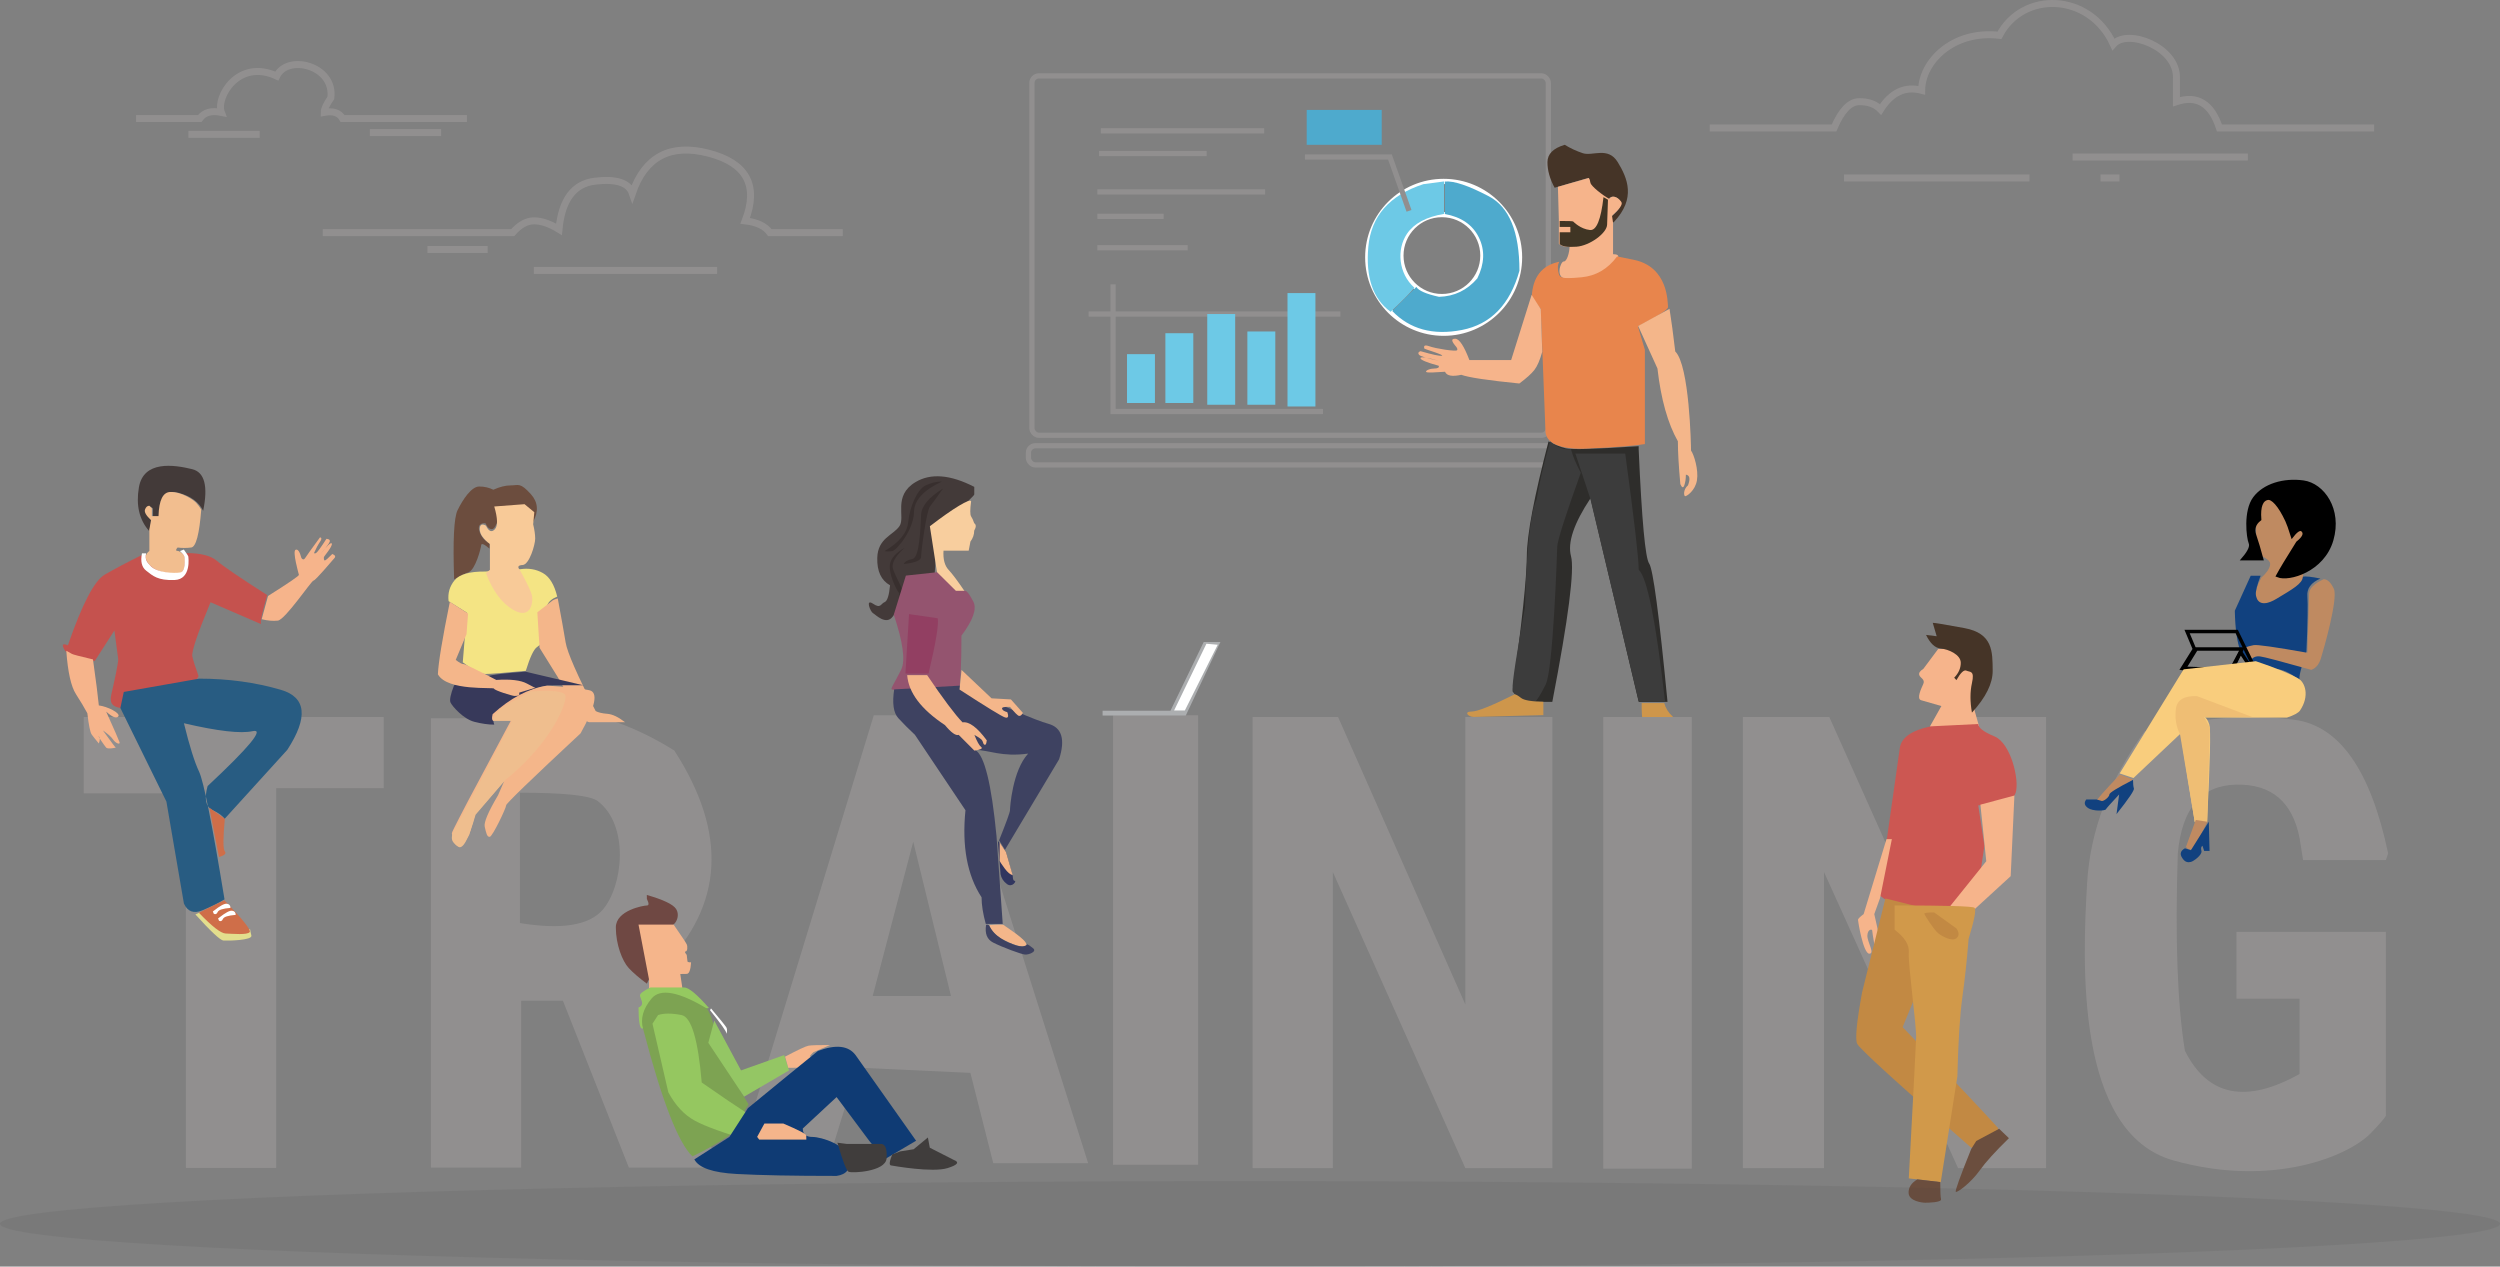 <?xml version="1.0" encoding="UTF-8"?>
<svg width="1433px" height="726px" viewBox="0 0 1433 726" version="1.1" xmlns="http://www.w3.org/2000/svg" xmlns:xlink="http://www.w3.org/1999/xlink">
    <rect x="0" y="0" width="1433" height="726" fill="#808080" stroke="none"/>
    <!-- Generator: Sketch 48.2 (47327) - http://www.bohemiancoding.com/sketch -->
    <title>Group</title>
    <desc>Created with Sketch.</desc>
    <defs></defs>
    <g id="Page-1" stroke="none" stroke-width="1" fill="none" fill-rule="evenodd">
        <g id="Group" transform="translate(0, 2)">
            <path d="M78,65.942 L114.48,65.942 C117.05,62.412 121.182,61.235 126.876,62.412 C123.605,53.787 136.55,31.359 158.622,41.588 C164.773,28.804 191.944,35.505 189.648,54.101 C187.112,57.77 185.845,60.54 185.845,62.412 C191.007,61.46 194.515,62.637 196.367,65.942 C198.537,65.942 222.293,65.942 267.637,65.942" id="Path-2" stroke="#918F8F" stroke-width="4"></path>
            <path d="M212,74 L252.859,74" id="Path-3" stroke="#918F8F" stroke-width="4"></path>
            <path d="M108,75 L148.859,75" id="Path-3-Copy" stroke="#918F8F" stroke-width="4"></path>
            <path d="M185,131.355 L293.871,131.355 C297.825,126.84 301.909,124.583 306.126,124.583 C310.342,124.583 315.104,126.208 320.412,129.457 C322.009,112.482 328.899,103.277 341.081,101.844 C353.263,100.411 360.386,102.73 362.449,108.801 C369.678,87.829 384.221,80.157 406.078,85.787 C427.935,91.417 434.955,104.349 427.138,124.583 C433.933,125.377 438.658,127.634 441.314,131.355 C443.376,131.355 457.292,131.355 483.062,131.355" id="Path-4" stroke="#918F8F" stroke-width="4"></path>
            <path d="M306,153 L411.058,153" id="Path-5" stroke="#918F8F" stroke-width="4"></path>
            <path d="M245,141 L279.519,141" id="Path-6" stroke="#918F8F" stroke-width="4"></path>
            <path d="M980,71.344 L1051.257,71.344 C1055.486,61.414 1060.248,56.396 1065.544,56.291 C1070.839,56.185 1074.974,57.671 1077.947,60.748 C1084.168,50.924 1092.02,47.263 1101.501,49.764 C1101.501,33.905 1118.897,15.137 1146.087,18.238 C1159.427,-7.281 1197.713,-6.431 1211.372,23.385 C1219.382,14.07 1248.224,24.991 1247.54,42.87 C1247.54,49.009 1247.54,53.482 1247.54,56.291 C1259.419,52.363 1267.633,57.381 1272.182,71.344 C1278.829,71.344 1308.392,71.344 1360.873,71.344" id="Path-7" stroke="#918F8F" stroke-width="4"></path>
            <path d="M1188,88 L1288.479,88" id="Path-8" stroke="#918F8F" stroke-width="4"></path>
            <path d="M1204,100 L1214.891,100" id="Path-9" stroke="#918F8F" stroke-width="4"></path>
            <path d="M1057,100 L1163.308,100" id="Path-10" stroke="#918F8F" stroke-width="4"></path>
            <rect id="Rectangle-2" stroke="#918F8F" stroke-width="3" x="591.5" y="41.5" width="296" height="206" rx="4"></rect>
            <path d="M631,73 L724.623,73" id="Path-11" stroke="#918F8F" stroke-width="3"></path>
            <path d="M630,86 L691.642,86" id="Path-12" stroke="#918F8F" stroke-width="3"></path>
            <path d="M629,108 L725.161,108" id="Path-13" stroke="#918F8F" stroke-width="3"></path>
            <path d="M629,140 L680.765,140" id="Path-14" stroke="#918F8F" stroke-width="3"></path>
            <path d="M629,122 L667.003,122" id="Path-15" stroke="#918F8F" stroke-width="3"></path>
            <rect id="Rectangle-3" fill="#4EAACD" x="749" y="61" width="43" height="20"></rect>
            <polyline id="Path-16" stroke="#918F8F" stroke-width="3" points="638 161 638 233.872 758.325 233.872"></polyline>
            <path d="M624,178 L768.337,178" id="Path-17" stroke="#918F8F" stroke-width="3"></path>
            <rect id="Rectangle-4" fill="#6DC9E6" x="646" y="201" width="16" height="28"></rect>
            <rect id="Rectangle-4-Copy" fill="#6DC9E6" x="668" y="189" width="16" height="40"></rect>
            <rect id="Rectangle-4-Copy-2" fill="#6DC9E6" x="692" y="178" width="16" height="52"></rect>
            <rect id="Rectangle-4-Copy-3" fill="#6DC9E6" x="715" y="188" width="16" height="42"></rect>
            <rect id="Rectangle-4-Copy-4" fill="#6DC9E6" x="738" y="166" width="16" height="65"></rect>
            <circle id="Oval" stroke="#FFFFFF" stroke-width="3" cx="826.5" cy="144.5" r="23.5"></circle>
            <circle id="Oval-2" stroke="#FFFFFF" stroke-width="3" cx="827.5" cy="145.5" r="43.5"></circle>
            <path d="M828.177,102.058 L828.177,120.664 C837.613,122.381 844.113,126.86 847.677,134.102 C851.24,141.344 850.952,149.165 846.813,157.565 C840.967,164.375 833.643,167.9 824.843,168.141 C817.478,166.524 813.139,164.63 811.826,162.459 L798,176.232 C808.099,186.723 821.418,190.36 837.958,187.144 C854.498,183.928 865.492,172.605 870.941,153.177 C870.941,130.875 865.089,116.653 853.386,110.51 C841.683,104.367 833.28,101.55 828.177,102.058 Z" id="Path-18" fill="#4EAACD"></path>
            <path d="M827.725,102 L827.725,120.603 C817.552,122.296 810.463,126.108 806.459,132.038 C800.453,140.933 801.509,154.754 810.746,162.929 C808.104,166.081 803.561,170.682 797.115,176.733 C786.969,169.369 782.71,156.913 784.337,139.367 C785.965,121.82 796.479,109.886 815.881,103.565 L827.725,102 Z" id="Path-19" fill="#6DC9E6"></path>
            <polyline id="Path-20" stroke="#918F8F" stroke-width="3" points="748 88 796.724 88 807.644 118.86"></polyline>
            <rect id="Rectangle-5" stroke="#918F8F" stroke-width="3" x="589.5" y="253.5" width="303" height="11" rx="4"></rect>
            <path d="M910.068,100.077 L891.106,105.611 C888.351,100.518 886.982,95.629 887,90.943 C887.018,86.258 890.324,82.944 896.917,81 C900.104,82.97 903.558,84.576 907.28,85.818 C912.861,87.681 921.725,81.81 927.291,90.943 C932.858,100.077 937.871,111.68 925.132,125.214 C924.18,126.137 923.703,125.08 923.703,122.043 C928.507,118.097 930.061,115.008 928.366,112.775 C925.823,109.425 922.028,110.927 922.116,112.242 C922.205,113.557 911.13,104.992 911.13,102.535 C911.13,100.896 910.776,100.077 910.068,100.077 Z" id="Path-21" fill="#453427"></path>
            <path d="M893,105.083 L893.537,124.389 L893.537,137.747 C895.073,139.125 897.118,139.651 899.672,139.324 C899.672,142.609 898.142,148.043 896.336,147.874 C894.531,147.706 891.101,157.807 898.142,157.791 C905.182,157.776 913.333,157.939 922.424,150.82 C928.485,146.074 929.21,143.702 924.599,143.702 L924.599,125.699 L924.016,121.692 C928.367,117.778 930.171,115.182 929.428,113.904 C928.313,111.986 924.631,109.002 922.424,111.986 C918.716,110.01 911.983,104.718 911.639,102.773 C911.41,101.476 911.11,100.551 910.738,100 L893,105.083 Z" id="Path-22" fill="#F6B48B"></path>
            <path d="M894,124.658 L894,128.093 L900.127,128.093 L900.127,131.119 L894,131.119 L894,137.889 C895.313,139.274 898.514,139.783 903.603,139.416 C911.236,138.866 921.088,131.653 921.198,126.726 C921.271,123.441 921.434,118.692 921.688,112.479 L919.123,111 C917.656,123.956 915.077,130.237 911.386,129.844 C905.849,129.254 902.067,125.235 901.714,124.947 C901.479,124.754 898.908,124.658 894,124.658 Z" id="Path-23" fill="#403524"></path>
            <path d="M893.803,148.029 C883.845,150.035 878.578,156.72 878,168.087 C880.699,171.893 882.416,174.244 883.151,175.14 L885.902,246.052 C887.072,252.862 895.501,255.877 911.188,255.099 C926.876,254.32 937.429,253.468 942.847,252.543 L942.847,198.509 L938.867,185.098 C950.577,179.049 956.328,175.324 956.12,173.922 C955.809,171.819 956.57,150.992 936.413,146.904 C931.11,145.848 927.944,145.213 926.915,145 C921.611,152.172 914.836,156.148 906.59,156.929 C894.222,158.1 893.946,157.242 893.217,153.718 C892.731,151.369 892.927,149.472 893.803,148.029 Z" id="Path-24" fill="#E8854C"></path>
            <path d="M877.935,167 L866.194,204.372 L842.246,204.372 C839.204,196.379 836.53,192.314 834.223,192.175 C831.916,192.036 831.837,193.289 833.986,195.933 C835.315,197.363 835.686,198.321 835.101,198.807 C834.223,199.536 823.061,197.866 819.169,196.44 C815.276,195.015 816.411,197.644 816.493,197.866 C816.575,198.088 828.454,201.598 826.479,201.93 C825.162,202.151 821.078,201.273 814.227,199.296 C813,199.708 812.693,200.365 813.307,201.267 C813.92,202.169 817.708,203.34 824.672,204.78 C817.708,202.82 814.227,202.33 814.227,203.31 C814.227,204.29 817.708,205.738 824.672,207.655 C825.091,208.686 824.181,209.222 821.942,209.262 C818.584,209.323 816.276,211.091 817.977,211.408 C819.111,211.62 822.545,211.514 828.278,211.091 C829.275,213.418 832.389,213.999 837.62,212.836 C841.744,214.354 852.829,216.017 870.875,217.825 C874.904,214.829 877.761,212.267 879.446,210.138 C881.13,208.01 882.652,204.515 884.01,199.654 L883.183,175.221 L877.935,167 Z" id="Path-25" fill="#F6B48B"></path>
            <path d="M939,184.866 L950.048,209.196 C952.063,226.801 955.967,240.717 961.761,250.945 C961.761,257.028 962.23,265.21 963.168,275.494 C964.098,277.646 964.86,277.873 965.452,276.175 C966.044,274.477 966.34,272.441 966.34,270.069 C968.568,270.398 968.977,272.433 967.567,276.175 C964.64,278.651 965.124,282.463 965.987,282.433 C966.85,282.402 971.696,279.273 972.691,273.318 C973.686,267.364 971.028,258.61 969.298,256.258 C969.298,253.375 968.418,207.425 960.255,199.457 C959.111,189.73 958.016,181.578 956.969,175 L939,184.866 Z" id="Path-26" fill="#F4B68A"></path>
            <path d="M887.614,251 C879.373,282.648 875.224,304.589 875.168,316.822 C875.111,329.056 872.389,354.879 867,394.293 C870.29,398.298 874.549,400.3 879.775,400.3 C885.001,400.3 888.338,400.3 889.786,400.3 C899.025,352.41 902.599,324.584 900.507,316.822 C898.415,309.06 902.137,297.994 911.672,283.622 L939.294,400.3 L955.823,400.3 C951.028,350.533 947.521,324.108 945.304,321.023 C943.087,317.938 941.083,296.167 939.294,255.708 L939.294,253.743 C914.828,255.405 900.903,255.82 897.52,254.989 C894.136,254.158 890.835,252.829 887.614,251 Z" id="Path-27" fill="#2E2D2B"></path>
            <path d="M903,258 L911.55,283.742 L939.306,399.873 L954.369,399.873 C949.21,354.26 944.189,329.159 939.306,324.569 C939.306,318.145 936.732,295.955 931.584,258 L903,258 Z" id="Path-28" fill="#3C3C3C"></path>
            <path d="M906.114,268.991 C897.206,293.749 892.701,307.908 892.599,311.468 C892.445,316.809 890.229,381.694 886.044,390.22 C883.253,395.903 880.986,399.529 879.241,401.096 C871.334,399.238 867.259,396.495 867.017,392.868 C866.774,389.24 869.138,373.656 874.107,346.115 C875.089,311.854 877.324,291.221 880.812,284.218 C882.2,275.555 884.759,264.482 888.49,251 C892.723,254.552 896.718,256.038 900.476,255.459 C901.549,259.522 903.429,264.033 906.114,268.991 Z" id="Path-32" fill="#3C3C3C"></path>
            <path d="M868.208,396 C855.008,402.569 846.801,405.854 843.587,405.854 C838.766,405.854 841.587,408.951 844.746,408.951 C846.851,408.951 860.151,408.599 884.645,407.895 L884.645,400.248 C877.817,400.134 873.547,399.397 871.835,398.038 C870.124,396.679 868.915,396 868.208,396 Z" id="Path-33" fill="#CE964B"></path>
            <path d="M941.011,401 C940.873,411.157 941.998,416.235 944.388,416.235 C947.973,416.235 962.237,411.903 958.671,408.617 C956.294,406.427 954.712,403.888 953.923,401 L941.011,401 Z" id="Path-34" fill="#CE964B"></path>
            <polygon id="Path-46" fill="#918F8F" points="48 409 48 452.756 106.541 452.756 106.541 667.435 158.322 667.435 158.322 449.771 219.944 449.771 219.944 409"></polygon>
            <path d="M247,409.701 L269.578,409.701 C309.16,398.067 348.141,404.239 386.52,428.219 C417.045,475.488 414.809,516.819 379.814,552.213 L410.903,667.287 L360.481,667.287 L322.668,571.623 L298.726,571.623 L298.726,667.287 L247,667.287 L247,409.701 Z M298,452.375 L298,527.094 C321.77,530.983 337.564,528.475 345.383,519.57 C357.111,506.212 361.089,471.013 342.395,457.002 C337.728,453.917 322.93,452.375 298,452.375 Z" id="Combined-Shape" fill="#918F8F"></path>
            <path d="M421,669.501 L500.853,408 L542.513,408 L623.73,664.758 L569.344,664.758 L556.234,612.969 L491.385,609.964 L473.008,669.501 L421,669.501 Z M523.468,480.464 L500.225,568.889 L545.098,568.889 L523.468,480.464 Z" id="Combined-Shape" fill="#918F8F"></path>
            <polygon id="Path-51" fill="#918F8F" points="638 408 638 665.647 686.766 665.647 686.766 408"></polygon>
            <polygon id="Path-52" fill="#918F8F" points="718 409 718 667.572 763.985 667.572 763.985 497.841 839.94 667.572 889.813 667.572 889.813 409 839.94 409 839.94 573.776 766.99 409"></polygon>
            <polygon id="Path-52-Copy" fill="#918F8F" points="999 409 999 667.572 1045.521 667.572 1045.521 497.841 1122.36 667.572 1172.813 667.572 1172.813 409 1122.36 409 1122.36 573.776 1048.56 409"></polygon>
            <polygon id="Path-53" fill="#918F8F" points="919 409 919 667.868 969.731 667.868 969.731 409"></polygon>
            <path d="M1368.883,487.176 C1358.9,439.598 1341.025,414.067 1315.258,410.585 C1289.49,407.102 1260.793,409.36 1229.165,417.359 C1209.052,445.292 1198.116,474.136 1196.356,503.894 C1193.717,548.53 1189.174,647.355 1245.908,663.187 C1302.642,679.02 1346.407,660.678 1359.106,647.355 C1364.014,642.247 1366.84,638.984 1367.584,637.565 L1367.584,532.142 L1281.942,532.142 L1281.942,570.437 L1318.119,570.437 L1318.119,613.607 C1287.363,630.798 1265.454,626.36 1252.393,600.294 C1248.069,573.821 1246.709,536.115 1248.311,487.176 C1250.684,461.238 1261.894,448.093 1281.942,447.743 C1301.989,447.392 1314.048,457.602 1318.119,478.373 L1320.125,490.993 L1367.584,490.993 L1368.883,487.176 Z" id="Path-113" fill="#918F8F"></path>
            <path d="M91.398,292.723 C91.844,282.711 95.537,278.646 102.478,280.527 C109.419,282.408 114.075,285.838 116.448,290.816 C119.362,276.633 117.269,268.67 110.167,266.926 C99.515,264.31 82.273,261.905 79.627,277.314 C77.864,287.586 79.819,295.941 85.493,302.378 L86.976,296.339 C84.128,293.436 83.169,291.175 84.099,289.555 C85.028,287.936 86.232,287.936 87.711,289.555 L87.711,294.106 L91.398,294.106 L91.398,292.723 Z" id="Path-35" fill="#433A39"></path>
            <path d="M107.024,315 C115.21,315.059 121.003,316.568 124.4,319.528 C127.797,322.488 137.375,329.006 153.132,339.083 C150.466,348.492 149.273,353.647 149.554,354.55 C149.554,355.019 149.554,355.4 149.554,355.693 L120.685,343.222 C113.139,361.327 109.663,371.68 110.257,374.28 C110.851,376.88 112.04,380.636 113.824,385.547 C110.988,391.114 105.844,394.37 98.392,395.315 C87.213,396.733 86.345,397.023 85.072,395.315 C83.8,393.608 72.42,404.399 68.84,403.764 C65.261,403.129 62.468,401.792 63.84,395.877 C65.211,389.963 68.034,377.552 67.732,375.552 C67.531,374.219 66.81,368.833 65.568,359.395 L54.318,376.899 C44.602,375.732 38.833,373.612 37.013,370.538 C35.192,367.464 35.827,366.576 38.917,367.875 C47.056,344.326 54.078,330.839 59.983,327.413 C65.888,323.986 72.93,320.27 81.109,316.265 L107.024,315 Z" id="Path-38" fill="#C5524E"></path>
            <path d="M115.355,290.061 C114.262,304.232 112.343,311.488 109.6,311.83 C106.856,312.173 104.25,312.173 101.782,311.83 C100.662,313.104 100.662,313.757 101.782,313.788 C102.901,313.819 104.268,314.879 105.882,316.97 C106.39,323.555 105.023,326.848 101.782,326.848 C96.919,326.848 89.754,326.253 85.619,321.612 C82.863,318.517 82.863,315.909 85.619,313.788 L85.619,301.531 L86.576,296.125 C83.759,293.531 82.606,291.509 83.118,290.061 C83.63,288.613 84.464,287.888 85.619,287.888 L87.053,289.367 L87.053,293.837 L90.856,293.837 C91.12,284.711 93.377,280.1 97.628,280.003 C104.005,279.858 110.726,284.353 112.386,286.121 C113.492,287.299 114.482,288.613 115.355,290.061 Z" id="Path-36" fill="#F2BE8F"></path>
            <path d="M83.776,315.173 L81.376,315.173 C80.444,319.821 81.244,323.13 83.776,325.101 C87.574,328.059 90.37,330.817 100.085,330.459 C109.799,330.102 108.036,317.245 107.885,316.788 C107.785,316.483 106.947,315.22 105.369,313 L103.127,313.869 C104.861,315.491 105.745,316.662 105.78,317.384 C105.832,318.467 106.511,325.579 103.298,326.143 C100.085,326.707 89.834,326.464 86.129,322.204 C85.437,321.408 84.724,320.711 84.336,320.089 C83.457,318.677 83.271,317.039 83.776,315.173 Z" id="Path-37" fill="#FFFFFF"></path>
            <path d="M38,371 C38.874,383.18 40.713,391.461 43.516,395.842 C46.319,400.223 48.505,403.886 50.075,406.833 C50.866,413.773 51.704,417.851 52.589,419.066 C53.474,420.282 54.828,421.978 56.65,424.155 C57.396,422.154 57.396,420.806 56.65,420.11 C55.531,419.066 59.889,425.452 60.846,426.527 C61.803,427.602 66.607,426.527 66.345,426.527 C66.171,426.527 63.714,423.248 58.975,416.69 C61.817,418.631 63.756,420.36 64.792,421.878 C66.345,424.155 69.006,425.019 68.52,423.448 C68.196,422.401 65.638,416.548 60.846,405.888 C64.324,409.021 66.627,409.962 67.754,408.71 C69.444,406.833 61.495,402.919 56.65,402.351 C56.128,396.942 55.008,388.151 53.289,375.977 C45.738,374.202 41.717,373.148 41.226,372.815 C40.735,372.483 39.659,371.878 38,371 Z" id="Path-39" fill="#F6B48B"></path>
            <path d="M153.633,339.611 C165.577,332.094 171.478,328.057 171.338,327.501 C171.126,326.665 167.516,313.933 169.427,313.134 C170.701,312.602 171.818,314.186 172.78,317.886 C173.571,318.9 174.28,318.9 174.907,317.886 C175.535,316.872 178.376,312.91 183.431,306 C184.473,306.222 184.473,307.081 183.431,308.577 C182.389,310.074 181.261,312.172 180.046,314.871 C180.149,315.374 180.574,315.374 181.322,314.871 C182.071,314.369 184.003,311.695 187.118,306.849 C188.708,306.971 189.323,307.547 188.963,308.577 C188.603,309.607 186.663,312.174 183.144,316.277 C187.486,310.757 189.835,308.533 190.191,309.604 C190.725,311.21 185.722,316.812 185.666,317.349 C185.611,317.886 185.519,319.466 186.319,319.22 C186.851,319.056 188.24,317.828 190.484,315.536 C192.11,316.213 192.517,316.996 191.704,317.886 C190.484,319.22 180.917,330.697 179.696,330.799 C178.475,330.901 163.454,353.284 159.25,353.737 C156.447,354.04 153.364,353.772 150,352.933 L153.633,339.611 Z" id="Path-40" fill="#F6B48B"></path>
            <path d="M69,403.82 L95.387,457.483 L105.422,515.915 C107.546,520.572 111.089,521.859 116.05,519.777 C121.01,517.695 125.226,515.613 128.697,513.53 C121.587,470.224 116.728,445.827 114.121,440.339 C111.514,434.85 108.615,425.592 105.422,412.565 C124.879,417.107 138.029,418.615 144.872,417.089 C151.714,415.563 143.092,426.056 119.003,448.57 C116.984,455.837 117.898,460.407 121.745,462.281 C125.592,464.155 127.91,465.869 128.697,467.424 L164.674,427.817 C176.805,409.129 175.568,397.654 160.964,393.393 C146.36,389.131 130.746,387 114.121,387 L70.949,394.618 L69,403.82 Z" id="Path-41" fill="#285C82"></path>
            <path d="M112,522.159 C120.967,532.036 126.335,537.027 128.105,537.132 C130.759,537.29 144.781,537 144.097,534.269 C143.642,532.449 143.414,531.312 143.414,530.859 L114.54,521 L112,522.159 Z" id="Path-44" fill="#E3DE8D"></path>
            <path d="M114,521.174 C121.508,529.033 126.623,533.005 129.345,533.092 C133.429,533.222 141.907,534.067 143.141,532.232 C143.963,531.009 139.106,524.931 128.57,514 L114,521.174 Z" id="Path-42" fill="#CF6E49"></path>
            <path d="M122.541,520.046 C126.185,517.162 128.69,515.82 130.056,516.019 C131.422,516.219 132.106,517.013 132.106,518.402 C127.764,518.75 125.327,519.531 124.794,520.744 C124.261,521.958 123.51,522.3 122.541,521.771 L122,520.428 L122.541,520.046 Z" id="Path-43" fill="#FFFFFF"></path>
            <path d="M125.541,524.046 C129.185,521.162 131.69,519.82 133.056,520.019 C134.422,520.219 135.106,521.013 135.106,522.402 C130.764,522.75 128.327,523.531 127.794,524.744 C127.261,525.958 126.51,526.3 125.541,525.771 L125,524.428 L125.541,524.046 Z" id="Path-43-Copy" fill="#FFFFFF"></path>
            <path d="M128.865,467.335 C127.836,478.585 127.836,484.804 128.865,485.993 C129.894,487.182 128.786,488.274 125.542,489.27 L120,461 L128.865,467.335 Z" id="Path-45" fill="#CF6E49"></path>
            <path d="M558.451,277.07 C544.7,270.015 533.466,269.11 524.747,274.356 C511.668,282.225 519.101,294.336 515.585,299.561 C512.069,304.787 503.125,306.395 502.848,317.825 C502.664,325.446 505.104,330.668 510.171,333.492 C509.625,339.318 508.591,342.532 507.069,343.131 C504.785,344.031 504.905,347.098 500.387,344.031 C495.869,340.963 498.877,348.617 500.387,349.454 C501.897,350.292 507.881,356.64 511.733,351.396 C515.585,346.151 524.261,329.134 528.226,328.751 C530.868,328.495 533.374,327.866 535.743,326.865 L536.887,311.67 C541.452,311.769 544.525,310.414 546.108,307.605 C547.69,304.796 547.69,299.996 546.108,293.206 C554.337,285.912 558.451,281.98 558.451,281.41 C558.451,280.841 558.451,279.394 558.451,277.07 Z" id="Path-54" fill="#433A39"></path>
            <path d="M539.961,274 C529.373,278.917 524.022,284.75 523.908,291.5 C523.738,301.625 514.05,313.508 511.377,313.892 C509.595,314.148 508.136,314.148 507,313.892 C515.402,308.988 519.923,303.482 520.562,297.376 C521.521,288.217 525.781,278.554 530.493,276.277 C533.634,274.759 536.79,274 539.961,274 Z" id="Path-55" fill="#382F2E"></path>
            <path d="M540.576,278 C532.443,282.999 528.243,288.012 527.976,293.039 C527.576,300.58 527.188,317.531 523.053,318.379 C520.296,318.945 518.612,319.916 518,321.294 C524.651,320.591 527.976,319.215 527.976,317.165 C527.976,314.091 530.998,290.952 533.084,288.284 C534.475,286.506 536.972,283.078 540.576,278 Z" id="Path-56" fill="#382F2E"></path>
            <path d="M518.498,312 C513.012,316.981 510.819,321.073 511.919,324.276 C513.569,329.082 517.008,334.45 517.008,336.138 C517.008,337.264 515.944,339.107 513.817,341.669 C515.489,339.801 515.906,338.412 515.071,337.503 C513.817,336.138 509.306,326.889 510.091,321.614 C510.614,318.096 513.416,314.892 518.498,312 Z" id="Path-57" fill="#382F2E"></path>
            <path d="M556.645,285.327 C556.003,290.137 556.003,293.027 556.645,293.997 C557.288,294.967 557.879,296.269 558.418,297.902 C559.6,298.674 559.6,300.095 558.418,302.164 C558.418,304.407 557.697,306.494 556.256,308.423 L555.248,313.642 L540.817,313.642 C540.513,318.563 541.488,322.234 543.743,324.655 C545.999,327.077 549.16,331.308 553.227,337.35 C550.78,337.35 549.089,337.35 548.155,337.35 C547.221,337.35 543.572,333.843 537.208,326.829 L533,299.64 C539.763,294.457 545.304,290.558 549.625,287.942 C553.946,285.327 556.286,284.455 556.645,285.327 Z" id="Path-58" fill="#F8CE9E"></path>
            <path d="M512.316,350.329 C517.651,366.258 519.063,376.76 516.554,381.834 C512.791,389.445 510.169,392.953 511.242,393.184 C512.316,393.414 519.373,395.336 522.433,395.062 C525.493,394.789 543.198,401.068 549.607,395.336 C550.604,388.951 551.103,377.959 551.103,362.361 C557.789,353.449 560.057,346.938 557.906,342.827 C555.756,338.717 554.233,336.662 553.337,336.662 L547.928,336.662 L537.161,326 L519.252,327.931 L512.316,350.329 Z" id="Path-59" fill="#94546F"></path>
            <path d="M521.05,350 L519,384.091 L532.241,384.091 C536.457,366.315 538.205,355.747 537.485,352.384" id="Path-60" fill="#923F62"></path>
            <path d="M512.544,393.167 C511.342,401.112 512.133,406.606 514.917,409.647 C517.701,412.688 520.873,415.87 524.432,419.193 L553.406,462.434 C551.321,483.097 554.398,499.729 562.636,512.33 C562.636,516.673 563.439,521.763 565.045,527.599 L574.762,527.599 L571.187,477.148 C568.315,447.283 564.257,430.853 559.013,427.86 C566.879,427.86 574.079,432.064 589.336,429.962 C580.328,439.749 578.923,460.749 578.923,462.434 C578.923,463.557 576.842,469.3 572.679,479.664 L576.039,485.103 L607.057,433.265 C610.726,421.835 608.689,415.042 600.948,412.884 C593.206,410.726 576.301,403.431 550.233,391 L512.544,393.167 Z" id="Path-63" fill="#3E4261"></path>
            <path d="M520,385 C520.789,395.063 528.001,404.603 541.635,413.621 C545.232,417.953 547.858,419.822 549.513,419.229 L558.523,428.259 C562.209,427.698 563.504,427.007 562.409,426.186 C561.313,425.366 560.018,423.047 558.523,419.229 C560.609,420.416 561.904,421.261 562.409,421.764 C563.691,423.041 563.377,424.063 563.931,424.597 C564.812,425.445 565.375,424.699 565.621,422.359 C560.137,414.925 555.507,411.491 551.732,412.057 C547.541,407.789 540.777,398.769 531.439,385 L520,385 Z" id="Path-61" fill="#F4B68A"></path>
            <path d="M551.158,382 L568.36,398.282 L579.462,398.91 L586.321,406.62 C585.611,407.936 584.868,408.512 584.094,408.349 C583.319,408.187 581.609,406.469 578.963,403.197 C575.707,403.047 574.179,403.391 574.378,404.23 C574.578,405.068 575.578,405.728 577.379,406.208 C578.309,408.787 577.862,409.788 576.036,409.213 C574.211,408.637 565.532,403.319 550,393.258 L551.158,382 Z" id="Path-62" fill="#F4B68A"></path>
            <path d="M567,528.289 C568.545,531.869 570.955,534.516 574.229,536.231 C579.14,538.803 587.22,542.252 588.262,539.661 C589.303,537.069 575.823,528.867 575.436,528.289 C575.178,527.904 572.366,527.904 567,528.289 Z" id="Path-64" fill="#F4B68A"></path>
            <path d="M565.227,528.119 C564.421,533.092 565.762,536.473 569.248,538.264 C574.479,540.95 585.439,545.028 587.602,545.162 C589.764,545.295 594.495,543.457 592.219,541.595 C590.701,540.354 589.603,539.579 588.923,539.27 C587.642,540.638 585.414,540.812 582.239,539.793 C577.476,538.264 569.781,534.869 567.018,528.474 C566.408,528 565.811,527.881 565.227,528.119 Z" id="Path-65" fill="#3E4261"></path>
            <path d="M580.52,500.229 C580.551,502.038 580.939,502.929 581.682,502.901 C582.798,502.86 580.274,507.011 577.204,504.75 C575.158,503.243 573.93,501.345 573.522,499.055 L572,480 L576.554,486.107 L580.52,500.229 Z" id="Path-67" fill="#31365F"></path>
            <path d="M573,481 L576.644,486.366 L580.448,499.574 C579.127,499.385 577.605,498.124 575.881,495.791 C574.157,493.458 573.196,491.99 573,491.386 L573,481 Z" id="Path-66" fill="#F4B68A"></path>
            <polygon id="Path-68" fill="#ACAEB0" points="632 405.382 632 408.134 679.689 408.134 699.542 366 689.965 366 670.91 405.382"></polygon>
            <polygon id="Path-69" fill="#FFFFFF" points="691.517 367 673 405.231 679.161 405.231 697.997 367.571"></polygon>
            <path d="M305.556,297.149 L304.287,291.632 C297.344,292.042 293.164,291.642 291.749,290.433 C290.334,289.224 289.35,288.683 288.796,288.81 C287.695,289.436 287.145,289.977 287.145,290.433 C287.145,291.118 284.545,301.453 281.939,301.331 C279.332,301.209 278.551,298.183 278.311,297.971 C278.072,297.76 273.476,297.537 274.689,302.083 C275.498,305.114 277.459,307.621 280.57,309.606 L280.57,312.461 C277.499,309.864 275.912,309.215 275.809,310.514 C275.654,312.461 272.479,324.492 268.643,325.984 C266.086,326.978 263.309,328.357 260.313,330.121 C259.541,307.904 260.197,294.675 262.281,290.433 C265.407,284.071 270.293,276.868 274.689,276.868 C277.62,276.868 280.317,277.485 282.778,278.72 C286.445,277.058 289.767,276.227 292.744,276.227 C297.21,276.227 298.087,274.374 304.287,281.247 C308.421,285.829 308.844,291.129 305.556,297.149 Z" id="Path-70" fill="#6C4D3E"></path>
            <path d="M278.139,325.608 C269.236,325.51 263.371,327.19 260.544,330.648 C257.717,334.107 256.581,338.084 257.137,342.578 L267.569,349.142 L265.263,377.645 C271.097,382.094 275.388,384.319 278.139,384.318 C280.889,384.318 288.639,383.72 301.387,382.526 C303.793,374.757 305.913,370.231 307.748,368.949 C310.5,367.027 317.656,360.542 314.196,351.977 C311.889,346.266 313.624,342.265 319.398,339.974 C317.745,333.118 314.988,328.606 311.126,326.437 C307.264,324.269 302.943,323.547 298.162,324.273 L278.139,325.608 Z" id="Path-72" fill="#F4E484"></path>
            <path d="M305.606,298.528 C306.357,301.641 306.746,304.351 306.774,306.657 C306.814,310.116 303.42,321.678 299.568,321.863 C297.001,321.986 296.451,322.911 297.921,324.637 C302.253,332.387 304.617,337.457 305.013,339.846 C305.606,343.431 304.207,353.251 294.317,347.636 C287.723,343.892 282.465,336.84 278.541,326.48 L280.818,324.637 L280.818,313.865 L280.818,309.833 C276.953,306.899 275.014,304.087 275,301.397 C274.987,298.706 276.167,298.004 278.541,299.29 C280.14,302.607 281.834,303.309 283.622,301.397 C285.411,299.484 285.306,295.125 283.307,288.32 L300.674,287 L306.263,291.602 L305.606,298.528 Z" id="Path-71" fill="#F8CA98"></path>
            <path d="M309.261,369.3 L319.705,386.111 C329.187,403.343 335.209,411.959 337.769,411.959 C340.33,411.959 347.162,411.959 358.266,411.959 C354.411,408.978 351.036,407.379 348.141,407.162 C345.245,406.945 343.011,406.422 341.437,405.591 C330.891,385.018 325.156,371.918 324.232,366.29 C323.308,360.662 321.799,352.232 319.705,341 C318.333,341.386 317.362,341.772 316.793,342.16 C316.225,342.547 313.294,344.818 308,348.974 L309.261,369.3 Z" id="Path-73" fill="#F4B68A"></path>
            <path d="M260.281,390.787 C258.253,395.971 257.578,399.28 258.253,400.714 C259.267,402.865 265.606,410.146 271.923,411.755 C276.134,412.827 279.925,413.363 283.297,413.363 C282.025,409.53 283.102,406.691 286.527,404.844 C291.665,402.075 303.467,390.787 317.374,390.787 C326.646,390.787 332.273,390.787 334.256,390.787 L301.234,383 C291.716,383.711 285.227,384.395 281.764,385.053 C278.302,385.712 271.141,387.623 260.281,390.787 Z" id="Path-75" fill="#37395A"></path>
            <path d="M267.408,361.5 L261.228,376.272 C263.435,377.937 264.915,378.731 265.667,378.654 C266.418,378.578 272.682,381.606 284.457,387.739 C292.62,387.21 298.465,387.897 301.994,389.8 C305.523,391.703 307.172,392.502 306.942,392.197 L297.641,395.008 L297.641,396.598 C296.741,396.818 295.85,396.928 294.968,396.928 C293.645,396.928 283.245,393.703 283.185,392.727 C283.125,391.752 256.417,394.346 251,384.512 C251.273,377.928 253.554,364.09 257.844,343 L268.3,349.706 L267.408,361.5 Z" id="Path-74" fill="#F4B68A"></path>
            <path d="M282.374,410.919 L292.918,410.919 C277.056,440.552 268.833,455.972 268.249,457.179 C267.372,458.99 259,474.687 259,475.578 C259,476.468 260.308,483.032 262.873,483.032 C264.583,483.032 266.62,480.838 268.983,476.45 L272.356,464.772 L289.076,445.553 L285.494,453.806 C279.815,463.415 277.265,469.446 277.844,471.899 C278.713,475.578 279.134,477.888 280.754,477.656 C282.374,477.424 290.203,460.995 290.126,459.589 C290.074,458.652 304.297,444.902 332.795,418.338 C341.357,403.009 343.031,394.776 337.815,393.64 C332.599,392.505 324.51,391.625 313.548,391 C302.986,392.639 292.595,398.093 282.374,407.363 C281.939,409.165 281.939,410.35 282.374,410.919 Z" id="Path-76" fill="#F4B68A"></path>
            <path d="M303.759,394.398 C316.997,393.416 323.791,394.251 324.141,396.905 C324.667,400.886 318.38,417.659 299.895,435.997 C294.322,441.291 291.049,444.155 290.077,444.589 L272.596,465 C268.57,479.126 265.234,485.226 262.587,483.302 C258.617,480.415 257.409,478.585 261.72,471.152 C264.594,466.196 275.18,446.208 293.476,411.187 L282.517,411.187 C283.023,407.513 286.046,404.215 291.586,401.291 C297.125,398.367 301.183,396.07 303.759,394.398 Z" id="Path-77" fill="#EFBE8E"></path>
            <path d="M370.793,513.289 C372.034,515.779 372.034,517.024 370.793,517.024 C368.93,517.024 353,519.781 353,529.582 C353,539.383 356.716,548.887 360.35,552.841 C362.773,555.478 366.254,558.479 370.793,561.844 C373.356,556.7 374.357,553.699 373.795,552.841 C372.952,551.555 370.793,546.78 370.793,544.751 C370.793,543.398 371.793,542.112 373.795,540.893 C374.827,542.965 375.342,544.251 375.342,544.751 C375.342,545.251 375.726,545.689 376.493,546.066 L378.592,546.066 C378.131,542.655 377.589,540.637 376.967,540.012 C376.345,539.386 375.193,537.312 373.511,533.789 C376.965,531.059 380.155,529.543 383.08,529.242 C387.468,528.79 390.094,522.835 387.468,518.933 C385.718,516.331 380.148,513.687 370.758,511 L370.793,513.289 Z" id="Path-78" fill="#6F4843"></path>
            <path d="M386.124,528 C390.721,534.629 393.223,538.393 393.632,539.292 C394.245,540.64 394.03,543.368 393.019,543.368 C392.345,543.368 392.549,544.027 393.632,545.345 C393.897,548.039 394.094,549.386 394.224,549.386 C394.42,549.386 396.132,549.936 396.116,549.386 C396.1,548.835 396.144,556.169 393.632,556.231 C391.957,556.273 390.727,556.294 389.941,556.294 L391.12,564.352 L372.042,564.352 L372.042,559.558 L366,528 L386.124,528 Z" id="Path-79" fill="#F5B58B"></path>
            <path d="M372.843,564 C368.849,565.988 366.852,567.472 366.852,568.451 C366.852,569.921 368.053,571.388 368.053,573.07 C368.053,574.192 367.368,575.001 366,575.498 C366.033,583.487 366.717,587.521 368.053,587.602 C370.056,587.723 376.143,571.456 380.524,571.249 C384.364,570.347 394.457,570.173 398.68,573.383 C401.495,575.523 404.062,576.329 406.381,575.801 C399.504,567.934 394.743,564 392.098,564 C389.453,564 383.035,564 372.843,564 Z" id="Path-80" fill="#95C960"></path>
            <path d="M368.671,587.894 C379.288,628.665 388.694,652.978 396.891,660.834 C403.394,657.812 410.364,653.884 417.801,649.051 L429.082,631.014 C417.014,611.409 410.662,598.356 410.026,591.853 C409.391,585.351 407.81,580.119 405.283,576.156 C389.027,566.364 378.428,564.426 373.489,570.343 C368.55,576.259 366.944,582.11 368.671,587.894 Z" id="Path-81" fill="#7DA352"></path>
            <path d="M374,584.786 L383.088,624.106 C387.157,631.645 392.206,637.06 398.236,640.35 C404.267,643.64 415.194,647.587 431.019,652.192 C436.541,644.32 438.914,640.77 438.138,641.543 C437.363,642.315 425.391,634.631 402.225,618.489 C400.143,593.82 396.284,580.933 390.645,579.828 C385.007,578.724 380.529,578.724 377.213,579.828 L374,584.786 Z" id="Path-82" fill="#95C760"></path>
            <polygon id="Path-83" fill="#94C664" points="409.413 583 424.753 611.556 449.514 602.772 452.29 611.556 426.52 626.605 406 595.727"></polygon>
            <path d="M450,603.687 C457.486,599.72 461.999,597.614 463.539,597.368 C465.08,597.123 469.162,597 475.787,597 L466.219,601.116 C464.484,602.83 463.87,603.687 464.375,603.687 C464.88,603.687 465.936,603.687 467.541,603.687 C471.806,603.402 473.246,603.841 471.862,605.004 C469.786,606.748 464.375,607.929 464.375,609.007 C464.375,609.725 460.197,610.085 451.84,610.085 L450,603.687 Z" id="Path-84" fill="#F5B58B"></path>
            <path d="M407,577.069 C413.203,584.77 416.305,589.116 416.305,590.106 C416.305,591.59 417.277,588.376 416.305,586.828 C415.657,585.796 412.735,582.186 407.538,576 L407,577.069 Z" id="Path-85" fill="#FFFFFF"></path>
            <path d="M398,662.56 C400.509,667.388 408.558,670.174 422.148,670.919 C435.737,671.665 454.865,672.037 479.53,672.037 C485.228,671.212 487.648,668.053 486.79,662.56 C485.502,654.321 471.029,649.69 465.592,649.69 C461.967,649.69 460.155,648.075 460.155,644.844 L479.53,626.842 L498.217,651.877 L506.979,662.56 L525.106,651.877 L490.402,602.767 C486.298,597.324 479.104,596.542 468.819,600.422 C459.616,607.857 446.25,618.774 428.724,633.171 L418.085,649.69 L398,662.56 Z" id="Path-86" fill="#0F3B74"></path>
            <path d="M438.166,642 L448.971,642 C457.785,645.755 462.178,648.044 462.151,648.869 C462.124,649.693 462.138,650.477 462.192,651.221 L435.173,651.221 L434,649.655 L438.166,642 Z" id="Path-87" fill="#F5B58B"></path>
            <path d="M485.339,653.695 L505.356,653.695 C507.582,654.07 508.526,656.822 508.188,661.951 C507.68,669.644 488.315,670.59 486.415,669.644 C485.149,669.014 483.011,663.466 480,653 L485.339,653.695 Z" id="Path-88" fill="#403D3C"></path>
            <path d="M511.443,659.702 C509.806,663.741 509.562,665.85 510.711,666.03 C512.435,666.3 534.481,670.272 543.205,667.535 C549.02,665.71 550.15,664.137 546.596,662.816 L532.958,655.869 L531.868,650 L523.702,656.749 L516.013,657.981 L511.443,659.702 Z" id="Path-89" fill="#403D3C"></path>
            <path d="M1110.957,370 L1102.429,381.426 C1100.513,382.597 1099.745,383.767 1100.126,384.934 C1100.696,386.685 1103.624,387.362 1102.429,390.055 C1101.233,392.748 1098.368,398.591 1101.233,399.379 C1103.144,399.903 1107.001,401.013 1112.803,402.707 L1106.402,414.09 C1105.635,417.342 1106.879,419.24 1110.135,419.783 C1115.019,420.598 1129.847,418.499 1130.932,417.22 C1131.655,416.367 1132.786,415.323 1134.324,414.09 L1131.875,405.407 C1133.15,381.802 1133.468,370 1132.831,370 C1132.194,370 1124.903,370 1110.957,370 Z" id="Path-91" fill="#F6B48B"></path>
            <path d="M1104,361.925 C1106.399,366.82 1109.162,369.413 1112.288,369.706 C1116.978,370.144 1123.918,373.263 1123.918,377.916 C1123.918,381.018 1122.661,383.865 1120.148,386.457 L1121.41,387.856 C1123.836,383.571 1125.752,381.759 1127.159,382.42 C1129.27,383.412 1131.978,382.145 1130.315,389.58 C1129.207,394.537 1129.207,400.171 1130.315,406.481 C1138.305,397.726 1142.268,389.706 1142.205,382.42 C1142.109,371.492 1142.351,361.061 1126.043,358.031 C1115.171,356.01 1109.105,355 1107.845,355 L1110.104,362.697 L1104,361.925 Z" id="Path-90" fill="#453427"></path>
            <path d="M1106.621,414.344 C1095.731,416.652 1089.853,420.768 1088.984,426.691 C1088.116,432.614 1084.121,460.683 1077,510.897 C1083.691,516.509 1091.244,519.315 1099.657,519.315 C1108.07,519.315 1118.939,518.852 1132.262,517.927 L1137.456,482.772 L1133.936,459.611 C1146.707,459.668 1153.855,457.271 1155.38,452.421 C1157.666,445.146 1152.61,424.005 1143.273,420.12 C1137.048,417.53 1133.936,415.156 1133.936,413 L1106.621,414.344 Z" id="Path-92" fill="#CC5752"></path>
            <polygon id="Path-93" fill="#F6B48B" points="1135.171 459.22 1138.528 491.651 1115.743 519.994 1109 521.15 1120.153 529.868 1152.527 500.212 1154.658 454"></polygon>
            <path d="M1081.326,479 L1068.245,521.965 C1066.082,523.589 1065,524.679 1065,525.233 C1065,526.065 1068.004,544.598 1071.459,544.642 C1074.913,544.685 1070.206,537.929 1070.374,534.205 C1070.542,530.481 1073.163,530.427 1073.163,531.405 C1073.163,532.057 1073.551,534.599 1074.328,539.031 C1076.46,540.439 1077.568,540.439 1077.653,539.031 C1077.738,537.622 1076.629,531.934 1074.328,521.965 L1077.653,512.743 L1084.414,479 L1081.326,479 Z" id="Path-94" fill="#F6B48B"></path>
            <path d="M1080.719,513 L1067.367,566.742 C1064.248,583.66 1063.296,593.49 1064.511,596.232 C1065.726,598.973 1087.522,618.852 1129.899,655.866 C1138.564,654.624 1143.73,650.895 1145.398,644.68 C1137.751,636.139 1119.481,616.832 1090.587,586.759 L1096.395,572.656 L1107.27,519.629 L1080.719,513 Z" id="Path-95" fill="#C28943"></path>
            <path d="M1086,517 L1086,530.921 C1091.768,535.275 1094.475,539.602 1094.121,543.904 C1093.59,550.355 1098.582,585.942 1098.33,592.938 C1098.161,597.602 1096.758,624.439 1094.121,673.45 L1112.431,675.663 L1121.963,615.069 C1122.47,594.719 1123.426,579.545 1124.829,569.546 C1126.233,559.547 1127.424,548.422 1128.403,536.171 C1131.781,525.137 1132.894,519.183 1131.744,518.31 C1130.594,517.437 1115.346,517 1086,517 Z" id="Path-96" fill="#D1994A"></path>
            <path d="M1108.654,521 L1121.444,530.206 C1123.064,532.584 1123.064,534.446 1121.444,535.792 C1119.014,537.81 1113.518,534.9 1111.086,533.041 C1108.654,531.182 1103.21,522.604 1103.007,521.802 C1102.871,521.267 1104.754,521 1108.654,521 Z" id="Path-97" fill="#C28943"></path>
            <path d="M1099.021,674 C1095.548,676.082 1093.877,678.694 1094.007,681.837 C1094.202,686.551 1101.894,687.402 1103.533,687.402 C1105.171,687.402 1113.068,687.276 1112.607,685.391 C1112.3,684.135 1112.146,680.852 1112.146,675.541 L1099.021,674 Z" id="Path-98" fill="#6B4E3E"></path>
            <path d="M1129.893,656.609 C1123.45,672.585 1120.508,680.771 1121.067,681.166 C1121.906,681.758 1129.67,676.038 1134.771,668.887 C1138.172,664.12 1143.753,657.958 1151.514,650.401 L1145.89,645 L1132.765,652.023 L1129.893,656.609 Z" id="Path-99" fill="#6B4E3E"></path>
            <ellipse id="Oval-3" fill="#3F4243" opacity="0.099" cx="716.5" cy="699.5" rx="716.5" ry="24.5"></ellipse>
            <path d="M1293.195,286.567 L1293.195,315.614 C1298.909,317.454 1301.594,319.493 1301.248,321.729 C1300.901,323.966 1299.2,326.452 1296.143,329.19 C1293.526,334.292 1292.543,337.795 1293.195,339.701 C1294.173,342.56 1293.695,344.312 1297.958,343.976 C1302.221,343.639 1320.065,336.054 1320.065,329.19 C1320.065,324.614 1321.228,310.899 1323.554,288.046 C1312.552,282.682 1306.73,280 1306.089,280 C1305.448,280 1301.15,282.189 1293.195,286.567 Z" id="Path-101" fill="#BF8A61"></path>
            <path d="M1296.317,318.221 L1286,318.221 C1289.448,314.201 1290.752,311.181 1289.911,309.161 C1288.651,306.132 1286.802,291.028 1292.338,283.593 C1297.873,276.158 1309.048,272.833 1320.238,274.366 C1331.428,275.898 1341.561,290.015 1336.519,307.473 C1331.477,324.931 1311.902,330.498 1305.685,327.949 C1307.443,324.669 1311.223,318.407 1317.025,309.161 C1320.556,306.342 1321.627,304.043 1320.238,302.263 C1318.849,300.483 1316.754,301.373 1313.954,304.933 C1312.688,300.902 1311.663,298.044 1310.878,296.361 C1306.701,287.396 1302.588,283.05 1299.774,283.593 C1296.168,284.289 1294.642,288.309 1295.195,295.653 C1292.023,298.132 1291.07,301.225 1292.338,304.933 C1293.605,308.641 1294.931,313.07 1296.317,318.221 Z" id="Path-100" stroke="#000000" stroke-width="2" fill="#000000"></path>
            <path d="M1295.795,328 C1293.719,333.393 1292.805,337.075 1293.055,339.045 C1293.43,342 1295.714,346.725 1304.793,341.278 C1313.873,335.83 1319.942,332.46 1319.971,328.59 C1321.485,328.197 1324.843,328.545 1330.046,329.634 C1324.712,331.932 1322.224,335.298 1322.583,339.732 C1322.941,344.166 1322.762,354.743 1322.045,371.463 C1318.914,380.807 1317.609,386.199 1318.129,387.639 C1318.572,388.864 1314.693,384.442 1308.683,382.312 C1304.094,380.685 1298.037,381.497 1293.055,380.643 C1285.385,379.328 1281.366,368.464 1281,348.053 L1290.111,328 L1295.795,328 Z" id="Path-102" fill="#11417F"></path>
            <path d="M1331.946,330 C1326.462,332.485 1323.673,335.24 1323.579,338.265 C1323.484,341.291 1323.159,352.593 1322.605,372.171 C1304.024,368.862 1293.746,367.404 1291.77,367.797 C1289.795,368.19 1288.205,368.636 1287,369.132 L1290.316,376.248 C1291.516,374.647 1293.25,373.985 1295.518,374.264 C1297.786,374.542 1307.542,377.105 1324.785,381.952 C1327.371,381.106 1329.211,378.944 1330.305,375.465 C1331.946,370.248 1340.353,340.944 1337.744,335.472 C1336.005,331.824 1334.072,330 1331.946,330 Z" id="Path-103" fill="#BF8A61"></path>
            <polygon id="Path-104" stroke="#000000" stroke-width="2" points="1253.64 360 1257.867 370.073 1251 381.045 1278.758 381.897 1284.239 371.668 1290.387 381.045 1292.406 381.045 1282.108 360"></polygon>
            <polygon id="Path-105" stroke="#000000" stroke-width="2" points="1258.892 370 1252 381.196 1279.178 382.378 1285.151 370"></polygon>
            <path d="M1251.669,381.67 L1215,441.331 L1222.889,443.981 L1249.948,418.422 L1258.029,469.221 L1265.092,469.221 C1266.836,434.713 1267.272,416.102 1266.4,413.387 C1265.528,410.671 1264.605,409.314 1263.632,409.314 L1310.907,409.314 C1314.96,407.975 1317.447,406.624 1318.369,405.259 C1323.988,396.942 1321.344,389.14 1317.351,386.884 C1312.376,384.074 1304.278,380.779 1293.057,377 L1251.669,381.67 Z" id="Path-106" fill="#F9CD7D"></path>
            <path d="M1259.336,397.022 C1251.816,396.736 1247.765,399.246 1247.183,404.551 C1246.6,409.857 1247.41,414.669 1249.611,418.987 L1258.088,469.377 L1265.165,469.377 L1266.694,415.03 L1263.41,409.003 L1291.06,409.003 L1259.336,397.022 Z" id="Path-108" fill="#EFBE74"></path>
            <path d="M1215.097,442 C1205.863,451.764 1201.511,456.701 1202.043,456.81 C1202.842,456.975 1206.68,458.107 1208.549,455.238 C1209.794,453.325 1214.521,449.851 1222.728,444.817 L1215.097,442 Z" id="Path-109" fill="#BF8A61"></path>
            <path d="M1201.741,456.242 L1195.875,456.242 C1194.473,458.024 1194.756,459.63 1196.724,461.059 C1199.676,463.203 1206.611,462.772 1207.073,461.915 C1207.38,461.344 1209.917,458.503 1214.682,453.39 L1213.19,464.642 C1220.175,455.835 1223.498,450.932 1223.159,449.932 C1222.821,448.932 1222.651,447.288 1222.651,445 C1213.611,449.639 1209.091,452.436 1209.091,453.39 C1209.091,454.821 1205.856,457.402 1204.714,457.121 C1203.952,456.933 1202.961,456.64 1201.741,456.242 Z" id="Path-110" fill="#11417F"></path>
            <path d="M1258.615,468 L1253,483.4 C1253.76,484.504 1254.696,485.057 1255.807,485.057 C1256.919,485.057 1260.072,479.712 1265.265,469.022 L1258.615,468 Z" id="Path-111" fill="#BF8A61"></path>
            <path d="M1252.402,484.252 C1250,485.579 1249.399,487.289 1250.601,489.381 C1252.402,492.52 1254.278,492.403 1255.84,492.042 C1257.402,491.68 1262.45,487.958 1261.86,485.747 C1261.466,484.273 1261.663,483.288 1262.45,482.794 L1263.425,485.747 L1266.517,485.747 L1266.084,469 L1255.84,485.316 L1252.402,484.252 Z" id="Path-112" fill="#11417F"></path>
        </g>
    </g>
</svg>